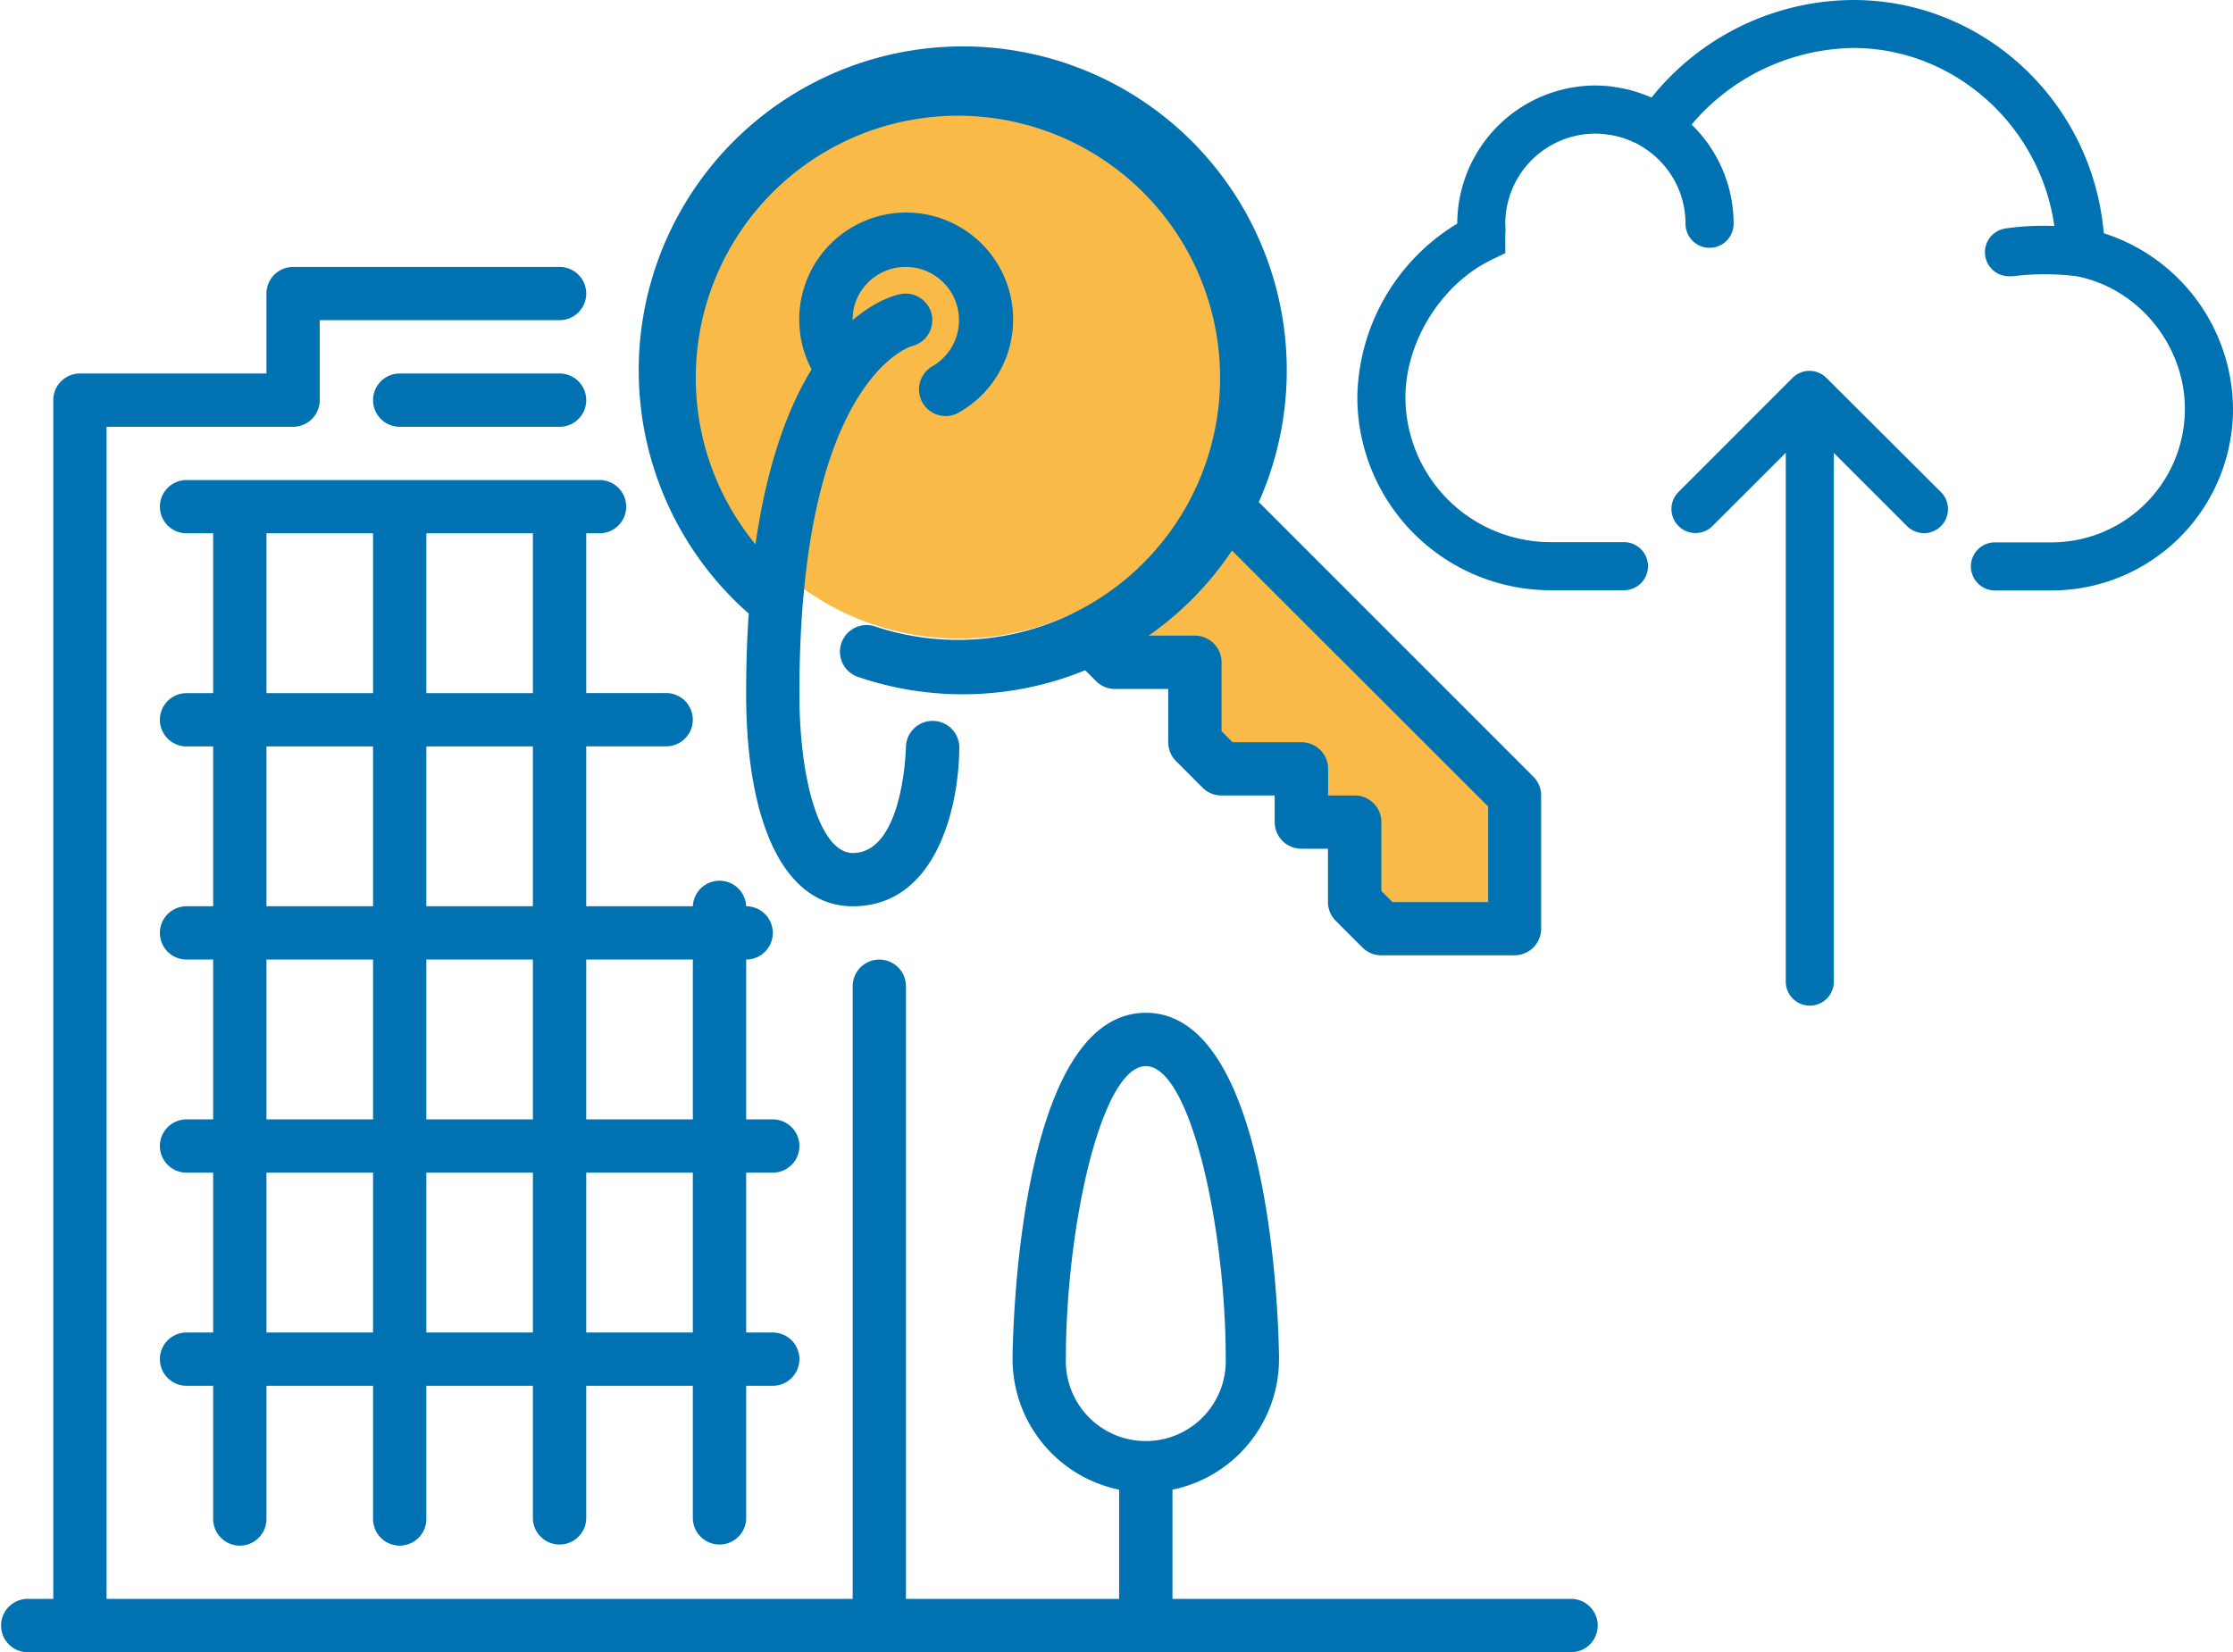 <svg xmlns="http://www.w3.org/2000/svg" viewBox="0 0 457.66 338.71"><defs><style>.cls-1{fill:#f9ba48;}.cls-2{fill:#0072b1;}</style></defs><title>資產 4</title><g id="圖層_2" data-name="圖層 2"><g id="圖層_7" data-name="圖層 7"><polyline class="cls-1" points="241.84 91.19 312.95 165.19 312.95 191.19 285.45 191.19 279.45 175.7 265.95 169.19 268.81 159.32 255.95 159.32 246.95 153.69 247.45 141.19 239.45 137.19 227.95 136.69 216.45 120.83"/><circle class="cls-1" cx="196.61" cy="76.03" r="54.89"/><path class="cls-2" d="M431.17,47.81C428.87,20.89,406.6,0,379.87,0a53.31,53.31,0,0,0-41.39,20c-.4-.18-.76-.33-1.12-.47l-.14-.05-.9-.33c-.68-.24-1.33-.43-2-.62l-.32-.08c-.27-.07-.53-.14-.71-.17-.76-.19-1.53-.31-2.19-.41l-.4-.07-.57-.09c-1.24-.12-2.2-.18-3.14-.18a28.37,28.37,0,0,0-28.32,28.31,42.38,42.38,0,0,0-20.48,35.57A39.62,39.62,0,0,0,317.76,121h15.07a4.93,4.93,0,1,0,0-9.86H317.76a29.75,29.75,0,0,1-29.71-29.71c0-11.42,7.43-23.27,17.68-28.19l2.78-1.35V48.78c0-.21,0-.42,0-.63l.06-1-.06-1c0-.11,0-.22,0-.33A18.5,18.5,0,0,1,327,27.39a18.78,18.78,0,0,1,2.46.19l.57.08a19.23,19.23,0,0,1,2.14.48l.25.07a16.2,16.2,0,0,1,2.23.86l.39.19.1,0A19.82,19.82,0,0,1,337,30.36a18.42,18.42,0,0,1,8.45,15.51,4.93,4.93,0,0,0,9.86,0,28.3,28.3,0,0,0-8.62-20.33,44.15,44.15,0,0,1,33.18-15.7c20.6,0,38.26,15.85,41.17,36.49a54.76,54.76,0,0,0-10,.51,4.92,4.92,0,0,0,.75,9.79,4.8,4.8,0,0,0,.62,0h.12a52.51,52.51,0,0,1,13.07,0c12.66,2.45,22.2,14.14,22.2,27.23a27.36,27.36,0,0,1-27.32,27.33H408.87a4.93,4.93,0,0,0,0,9.86h11.62a37.22,37.22,0,0,0,37.17-37.19A38.09,38.09,0,0,0,431.17,47.81Z"/><path class="cls-2" d="M374.34,77.48a5,5,0,0,0-1.6-1.07,4.86,4.86,0,0,0-3.78,0,5.12,5.12,0,0,0-1.59,1.07L344,100.87a4.92,4.92,0,1,0,7,6.95l15-15V201.45a4.93,4.93,0,0,0,9.85,0V92.85l15,15a5,5,0,0,0,3.49,1.45,4.93,4.93,0,0,0,3.48-8.4Z"/><path class="cls-2" d="M153.46,125.68c-.34,5.08-.54,10.52-.54,16.42,0,27.36,8.16,43.69,21.84,43.69,17.25,0,21.85-20.59,21.85-32.77a5.47,5.47,0,0,0-10.93,0c0,.22-.46,21.85-10.92,21.85-6.33,0-10.92-13.78-10.92-32.77,0-63.67,22.35-70.92,23-71.13a5.46,5.46,0,0,0-2.27-10.68c-1.1.22-5.06,1.26-9.82,5.34a11.26,11.26,0,0,1,.33-2.82,10.92,10.92,0,1,1,16,12.29,5.46,5.46,0,0,0,2.73,10.19,5.4,5.4,0,0,0,2.73-.73,21.92,21.92,0,1,0-30.2-8.83c-4.69,7.62-9.07,19-11.5,35.86a53.73,53.73,0,1,1,24.37,16.79,5.46,5.46,0,0,0-3.47,10.35,66.41,66.41,0,1,0-22.35-13Z"/><path class="cls-2" d="M257.57,102.5a5.46,5.46,0,1,0-7.72,7.72L305,165.34v19.59H285.38l-2.26-2.26V168.54a5.46,5.46,0,0,0-5.46-5.46H272.2v-5.46a5.46,5.46,0,0,0-5.46-5.46H252.62l-2.26-2.27V135.78a5.47,5.47,0,0,0-5.46-5.47H230.77l-.53-.52a5.46,5.46,0,1,0-7.72,7.72l2.13,2.13a5.47,5.47,0,0,0,3.86,1.6h10.92v10.91A5.47,5.47,0,0,0,241,156l5.46,5.47a5.45,5.45,0,0,0,3.87,1.6h10.92v5.46a5.46,5.46,0,0,0,5.46,5.46h5.46v10.93a5.44,5.44,0,0,0,1.6,3.86l5.46,5.46a5.44,5.44,0,0,0,3.86,1.6h27.31a5.46,5.46,0,0,0,5.46-5.46V163.08a5.42,5.42,0,0,0-1.6-3.86Z"/><path class="cls-2" d="M32.77,103.87a5.47,5.47,0,0,0,5.46,5.46h5.46V142.1H38.23a5.46,5.46,0,1,0,0,10.92h5.46v32.77H38.23a5.46,5.46,0,1,0,0,10.92h5.46v32.77H38.23a5.46,5.46,0,1,0,0,10.92h5.46v32.77H38.23a5.46,5.46,0,0,0,0,10.92h5.46V311.4a5.46,5.46,0,0,0,10.92,0V284.09H76.46V311.4a5.46,5.46,0,1,0,10.92,0V284.09h21.84V311.4a5.47,5.47,0,0,0,10.93,0V284.09H142V311.4a5.47,5.47,0,0,0,10.93,0V284.09h5.45a5.46,5.46,0,1,0,0-10.92h-5.45V240.4h5.45a5.46,5.46,0,1,0,0-10.92h-5.45V196.71a5.46,5.46,0,0,0,0-10.92,5.47,5.47,0,0,0-10.93,0H120.15V153h16.38a5.46,5.46,0,0,0,0-10.92H120.15V109.33h2.73a5.46,5.46,0,0,0,0-10.92H38.23A5.47,5.47,0,0,0,32.77,103.87Zm87.38,92.84H142v32.77H120.15Zm0,43.69H142v32.77H120.15ZM87.38,109.33h21.84V142.1H87.38Zm0,43.69h21.84v32.77H87.38Zm0,43.69h21.84v32.77H87.38Zm0,43.69h21.84v32.77H87.38ZM54.61,109.33H76.46V142.1H54.61Zm0,43.69H76.46v32.77H54.61Zm0,43.69H76.46v32.77H54.61Zm0,43.69H76.46v32.77H54.61Z"/><path class="cls-2" d="M114.69,87.49a5.46,5.46,0,0,0,0-10.92H81.92a5.46,5.46,0,0,0,0,10.92Z"/><path class="cls-2" d="M322.22,327.78H240.3V305.39a27.36,27.36,0,0,0,21.84-26.76c0-.71-.31-71-27.3-71s-27.31,70.28-27.31,71a27.36,27.36,0,0,0,21.84,26.76v22.39H185.68V202.18a5.46,5.46,0,1,0-10.92,0v125.6H21.84V87.49H60.07A5.46,5.46,0,0,0,65.53,82V65.64h49.16a5.46,5.46,0,1,0,0-10.92H60.07a5.47,5.47,0,0,0-5.46,5.46V76.57H16.38A5.46,5.46,0,0,0,10.92,82V327.78H5.46a5.47,5.47,0,0,0,0,10.93H322.22a5.47,5.47,0,0,0,0-10.93ZM218.45,278.63c0-27.21,7.31-60.07,16.39-60.07s16.38,32.86,16.38,60.07a16.39,16.39,0,1,1-32.77,0Z"/></g></g></svg>